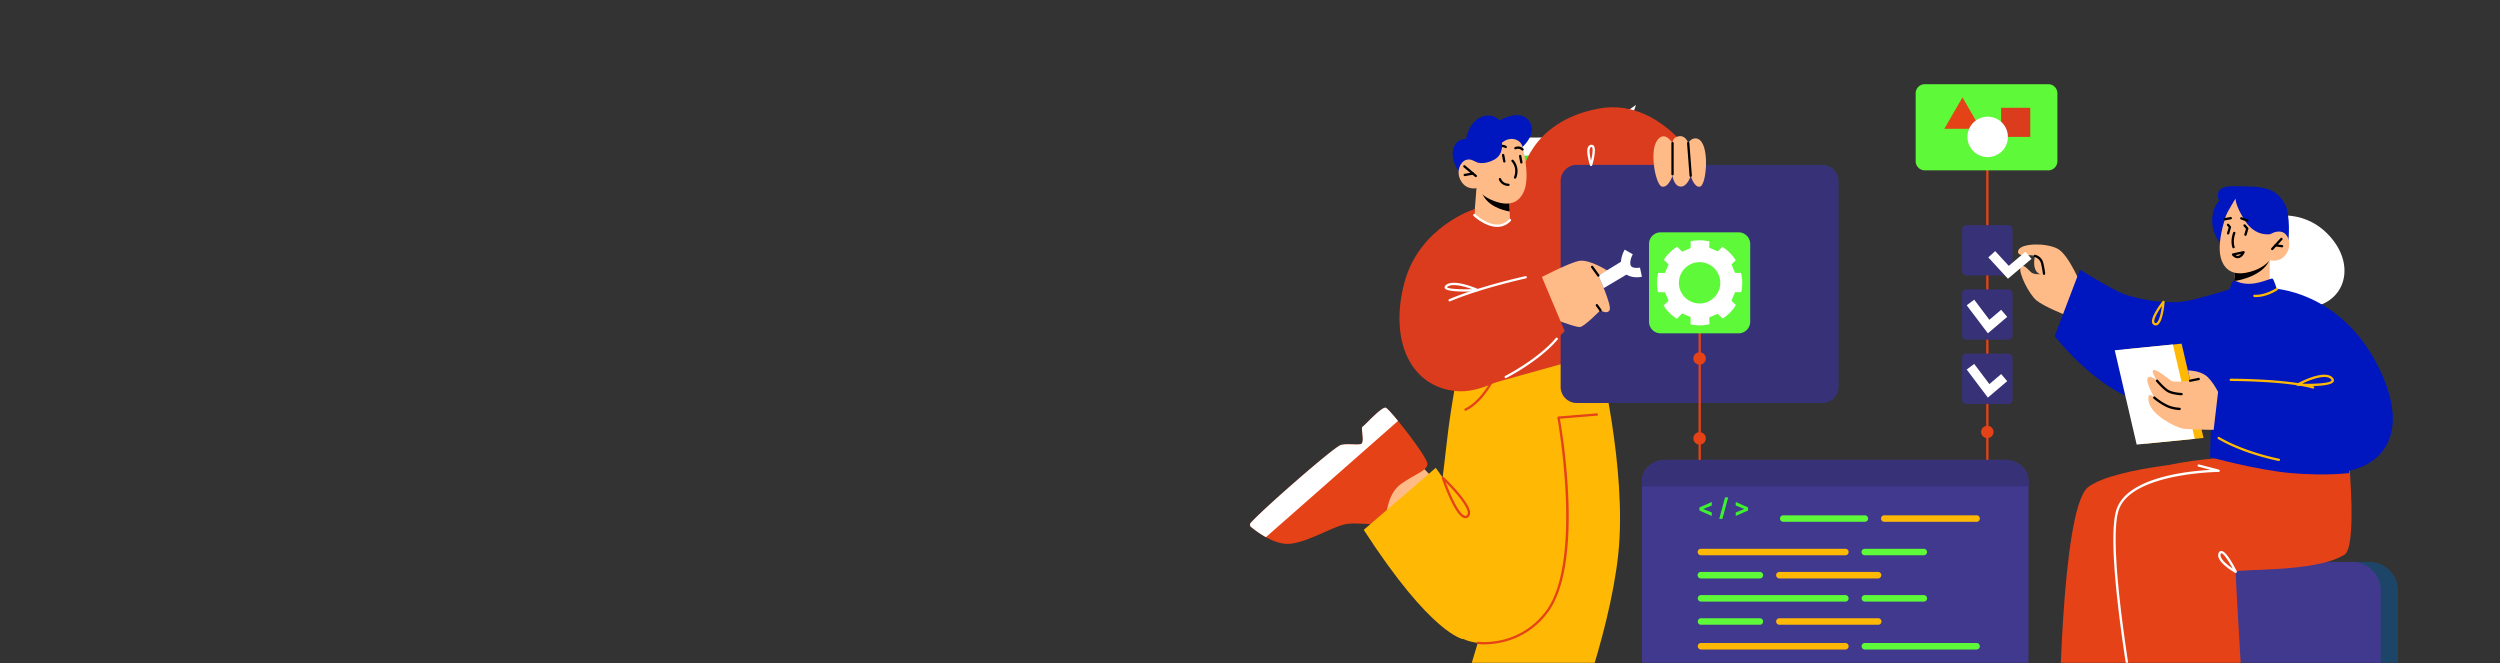 <svg xmlns="http://www.w3.org/2000/svg" width="980" height="260" fill="none"><rect width="100%" height="100%" fill="#333333" stroke="none"/><mask id="a" width="980" height="260" x="0" y="0" maskUnits="userSpaceOnUse" style="mask-type:alpha"><path fill="#000" d="M980 0H0v260h980V0Z"/></mask><g mask="url(#a)"><path fill="#fff" d="M585.499 90.13h60.057c2.59 0 4.702-2.08 4.702-4.633v-26.94c0-2.552-2.112-4.633-4.702-4.633h-60.057c-2.59 0-4.702 2.08-4.702 4.633v26.94c0 2.553 2.112 4.634 4.702 4.634Z"/><path fill="#fff" d="m619.339 56.574 21.977-15.462-5.379 15.462h-16.598Z"/><path fill="#3DF130" d="M601.025 83.078h-7.623v-22.08h7.623v22.08Z"/><path fill="#FFB904" d="M613.252 83.078h-7.623V64.966h7.623v18.112Z"/><path fill="#5EF939" d="M637.669 83.078h-7.622V64.966h7.622v18.112Z"/><path fill="#373178" d="M625.444 83.06h-7.623V72.02h7.623v11.04Z"/><path fill="#FFBB87" d="m535.1 200.708 15.386 15.322 15.463-24.305-8.698-8.958-22.151 17.941Z"/><path fill="#E64218" d="M543.245 159.839c-1.581-.551-8.321 7.041-9.136 7.442-.816.401 1.104 6.377-.716 6.803-1.82.426-5.12-.3-7.768.351-2.485.601-30.548 25.12-35.367 30.57-.402.464-.327 1.178.175 1.579a40.524 40.524 0 0 0 5.811 3.984c2.799 1.553 6.112 2.831 9.162 2.618 7.216-.513 17.495-7.116 22.704-7.818 5.221-.701 13.516 1.341 14.633-1.378 1.117-2.706.891-10.536 6.865-14.558s9.601-4.874 9.94-7.442c.226-1.729-6.601-11.013-11.534-16.989-2.359-2.869-4.279-4.986-4.781-5.162h.012Z"/><path fill="#fff" d="M543.245 159.839c-1.581-.551-8.321 7.041-9.136 7.442-.816.401 1.104 6.377-.716 6.803-1.82.426-5.12-.3-7.769.351-2.485.601-30.547 25.12-35.366 30.57-.402.464-.327 1.178.175 1.579a40.524 40.524 0 0 0 5.811 3.984l51.783-45.567c-2.36-2.869-4.28-4.986-4.782-5.162Z"/><path fill="#FFB904" d="M572.035 142.489s-3.275 16.375-4.819 30.294-4.041 32.612-4.041 32.612-11.446 42.836 16.052 46.62c34.099 4.698 32.367-35.67 32.367-35.67l-10.253-84.481-29.306 10.625Z"/><path fill="#FFB904" d="m534.585 207.699 28.226-24.306 8.409 11.827 2.272 55.302s-12.287-1.654-38.907-42.823ZM626.567 138.654s11.383 45.291 7.782 78.68c-3.602 33.402-20.194 74.358-20.194 74.358l-44.278-8.231 14.797-49.501 10.693-93.089 31.2-2.217Z"/><path fill="#E64218" d="M581.737 252.601c5.058 0 16.529-1.34 24.888-12.353 14.433-19.019 5.911-70.136 4.857-76.125l14.533-1.177a.45.45 0 0 0 .414-.489c-.025-.251-.238-.451-.489-.413l-15.036 1.215a.43.43 0 0 0-.326.175.473.473 0 0 0-.088.364c.101.563 10.179 56.441-4.593 75.899-10.656 14.032-26.444 11.889-26.594 11.864a.455.455 0 1 0-.126.902c.038 0 .991.138 2.573.138h-.013ZM574.432 203.125a1.75 1.75 0 0 0 1.055-.351c.489-.363.753-.877.803-1.529.263-4.184-9.94-13.856-10.367-14.27a.455.455 0 0 0-.565-.05.464.464 0 0 0-.188.526c.502 1.466 4.995 14.421 8.698 15.586.188.063.389.088.577.088h-.013Zm-7.731-14.108c3.351 3.371 8.836 9.485 8.673 12.166-.025.376-.163.651-.427.839-.251.188-.502.226-.803.125-2.385-.751-5.736-8.544-7.443-13.142v.012ZM574.495 161.03a.405.405 0 0 0 .201-.05c6.137-2.995 10.078-10.437 10.241-10.75a.457.457 0 0 0-.201-.614.466.466 0 0 0-.615.188c-.037.075-3.965 7.492-9.839 10.349a.461.461 0 0 0-.213.614.454.454 0 0 0 .414.263h.012Z"/><path fill="#DC3C1E" d="M580.607 81.26S560 85.683 553.109 107.834c-6.89 22.15 20.922 45.491 20.922 45.491l52.536-14.671s-6.301-56.867-12.588-62.555c-6.301-5.689-33.372 5.149-33.372 5.149v.012Z"/><path fill="#DC3C1E" d="M596.371 68.994s2.811-21.223 30.196-26.41c27.385-5.187 43.776 28.753 43.776 28.753l-80.649 14.746 6.677-17.089Z"/><path fill="#0017BF" d="M594.375 59.71s8.761-6.063 5.347-11.814c-3.401-5.75-11.885-.714-11.885-.714s-2.937-3.37-7.581-1.128c-4.643 2.243-5.572 8.432-5.572 8.432s-4.543-.413-5.183 5.1c-.64 5.512 4.982 10.837 4.982 10.837l19.892-10.725v.013Z"/><path fill="#FFBB87" d="m578.775 73.78-.828 10.524s1.669 3.17 7.794 4.16c4.568.726 6.175-2.18 6.175-2.18l-.138-3.383-.226-5.25-10.944-3.32-1.833-.563v.012Z"/><path fill="#000" d="M580.607 74.332c0 .288.088.639.226 1.04 1.946 5.437 8.309 7.079 10.944 7.53l-.226-5.25-10.944-3.32Z"/><path fill="#FFBB87" d="M595.781 53.847s4.493 13.631 1.744 20.785c-2.748 7.154-9.362 5.375-13.24 3.571-3.878-1.804-5.51-4.435-5.51-4.435s-3.865.915-6.049-2.794c-2.184-3.721-.264-7.567 1.97-8.294 2.234-.714 4.631 1.065 4.631 1.065l-1.644-3.997s10.216-18.542 18.11-5.926l-.012.025Z"/><path fill="#000" d="M578.512 69.444c.125 0 .263-.05.351-.163a.455.455 0 0 0-.05-.639l-4.481-3.783a.457.457 0 0 0-.64.05.455.455 0 0 0 .05.639l4.481 3.783a.45.45 0 0 0 .301.113h-.012Z"/><path fill="#000" d="M574.182 69.044h.075l3.188-.563a.456.456 0 0 0 .376-.526.463.463 0 0 0-.527-.376l-3.188.563a.456.456 0 0 0-.376.527.456.456 0 0 0 .452.376ZM586.557 58.746a.45.45 0 0 0 .339-.15c1.468-1.629 3.037-.639 3.099-.601.214.137.49.075.628-.138a.447.447 0 0 0-.138-.627c-.778-.5-2.686-1.002-4.28.752a.459.459 0 0 0 .339.764h.013ZM596.823 59.046c.125 0 .238-.05.326-.138a.468.468 0 0 0 0-.651c-1.494-1.441-3.226-.614-3.301-.577a.461.461 0 0 0-.213.614.474.474 0 0 0 .615.213c.062-.025 1.255-.564 2.259.413a.437.437 0 0 0 .314.126ZM593.923 70.033a.462.462 0 0 0 .427-.288c1.632-4.21-1.004-6.904-1.117-7.016a.455.455 0 0 0-.64 0 .468.468 0 0 0 0 .651c.1.1 2.309 2.393.904 6.039a.454.454 0 0 0 .263.589c.05.025.113.025.163.025ZM596.371 64.096h.088a.457.457 0 0 0 .364-.54l-.465-2.467a.457.457 0 0 0-.539-.364.457.457 0 0 0-.364.54l.464 2.467a.47.47 0 0 0 .452.376v-.012ZM589.694 63.707h.088a.457.457 0 0 0 .364-.538l-.465-2.468a.457.457 0 0 0-.539-.364.457.457 0 0 0-.364.539l.464 2.468a.47.47 0 0 0 .452.376v-.013Z"/><path fill="#0017BF" d="M596.659 56.905s-.979-2.205-3.602-2.43c-2.623-.227-4.304 1.502-4.304 1.502s.803 4.51-2.95 6.578c-3.765 2.067-6.476 1.19-6.476 1.19l-2.522-1.127-1.607-3.934 8.133-7.492 10.115-4.36 4.594 4.873-1.381 5.175v.025Z"/><path fill="#000" d="M591.275 72.903c.301 0 .502-.213.49-.463 0-.25-.201-.414-.465-.451-.1.025-2.158 0-2.886-1.93a.455.455 0 0 0-.59-.263.453.453 0 0 0-.264.59c.753 2.004 2.724 2.517 3.703 2.517h.012Z"/><path fill="#373178" d="M714.369 157.985h-96.261c-3.5 0-6.338-2.832-6.338-6.327v-80.71c0-3.494 2.838-6.327 6.338-6.327h96.261c3.501 0 6.338 2.833 6.338 6.327v80.71a6.332 6.332 0 0 1-6.338 6.327Z"/><path fill="#FFBB87" d="M601.981 109.824s13.19-6.979 17.194-7.58 10.843 3.796 10.843 3.796l-3.451 1.992s5.397 11.777 4.393 13.569c-1.004 1.791-3.602 0-3.602 0s-6.2 6.389-7.995 6.59c-1.794.2-11.396-3.596-11.396-3.596l-5.999-14.771h.013Z"/><path fill="#DC3C1E" d="m603.776 107.032-28.59 10.173 2.937-35.218s-21.926 6.678-27.712 29.23c-5.798 22.551 2.598 40.505 20.583 42.109 17.985 1.591 42.37-23.542 42.37-23.542l-9.588-22.752Z"/><path fill="#FFBB87" d="M655.633 56.103s-3.2-5.375-6.149-.877c-2.95 4.498-.427 17.327 1.97 17.916 2.573.639 4.179-4.26 4.179-4.26s.49 4.185 3.201 4.26c2.698.075 3.928-4.26 3.928-4.26s1.343 4.886 3.69 4.26c2.573-.702 3.928-17.04-.979-18.743-2.36-.815-3.69 1.704-3.69 1.704s-.916-3.107-3.614-2.706c-2.699.4-2.523 2.706-2.523 2.706h-.013Z"/><path fill="#fff" d="m626.567 108.033 9.551-5.851 2.447 4.874-9.902 5.888-2.096-4.911Z"/><path fill="#fff" d="M641.615 108.684c-2.046 0-4.468-.627-5.585-2.857-1.694-3.383.577-7.517.853-7.968l3.176 1.817c-.415.726-1.444 3.132-.753 4.51.489.977 2.648.902 3.564.714l.765 3.583a9.485 9.485 0 0 1-2.008.201h-.012Z"/><path fill="#000" d="M626.567 108.484a.459.459 0 0 0 .364-.726l-2.447-3.408a.458.458 0 0 0-.741.538l2.448 3.408a.446.446 0 0 0 .376.188ZM627.37 122.052a.416.416 0 0 0 .264-.088.457.457 0 0 0 .1-.639l-1.393-1.942a.476.476 0 0 0-.64-.112.457.457 0 0 0-.1.639l1.393 1.942a.447.447 0 0 0 .376.187v.013ZM655.634 68.767a.45.45 0 0 0 .452-.451V56.1a.45.45 0 0 0-.452-.45.45.45 0 0 0-.452.45v12.216c0 .25.201.451.452.451ZM662.763 69.344c.288-.025.476-.238.451-.489l-.979-12.779a.478.478 0 0 0-.489-.426.47.47 0 0 0-.427.489l.979 12.779a.454.454 0 0 0 .452.426h.013Z"/><path fill="#fff" d="M586.921 88.94h.201c1.97-.05 3.689-.84 5.12-2.343a.469.469 0 0 0-.012-.652c-.176-.175-.477-.162-.653.013-2.184 2.305-5.07 2.681-8.559 1.14-2.686-1.19-4.744-3.12-4.757-3.132a.47.47 0 0 0-.653.012.469.469 0 0 0 .013.652c.188.175 4.593 4.31 9.287 4.31h.013ZM568.258 118.156s.125 0 .175-.037c12.137-5.125 29.531-8.946 29.707-8.984a.455.455 0 1 0-.188-.889c-.176.038-17.658 3.871-29.87 9.033-.238.1-.339.363-.238.601a.45.45 0 0 0 .426.276h-.012Z"/><path fill="#fff" d="M574.458 114.31c1.82 0 3.577-.063 4.782-.126a.44.44 0 0 0 .426-.375.463.463 0 0 0-.263-.502c-.389-.175-9.425-4.159-12.563-1.603-.602.501-.602.939-.502 1.215.427 1.128 4.418 1.391 8.108 1.391h.012Zm2.598-.952c-4.694.125-9.325-.101-9.839-.752.025 0 .075-.088.213-.188 1.782-1.453 6.526-.188 9.626.94ZM623.706 65.087a.46.46 0 0 0 .439-.326c.314-1.04 1.795-6.302.577-7.655-.188-.213-.552-.439-1.104-.338a1.51 1.51 0 0 0-1.029.739c-1.092 1.842.502 6.728.677 7.28a.46.46 0 0 0 .44.312v-.012Zm.175-7.442c.101 0 .138.037.164.062.514.577.163 3.032-.352 5.212-.439-1.716-.853-4.046-.314-4.961a.559.559 0 0 1 .414-.3h.101l-.013-.013ZM590.246 148.237a.367.367 0 0 0 .201-.05c.126-.063 12.977-6.615 20.131-15.085a.455.455 0 0 0-.05-.639.457.457 0 0 0-.64.051c-7.029 8.319-19.717 14.783-19.843 14.859a.456.456 0 0 0-.2.614c.075.162.238.25.414.25h-.013ZM657.404 188.506a.45.45 0 0 0 .338-.752l-4.279-4.723a.472.472 0 0 0-.653-.038.455.455 0 0 0-.038.639l4.28 4.724c.088.1.214.15.339.15h.013Z"/><path fill="#fff" d="M653.124 188.506a.45.45 0 0 0 .339-.15l4.279-4.724a.453.453 0 0 0-.037-.639.46.46 0 0 0-.653.038l-4.28 4.723a.454.454 0 0 0 .038.639.47.47 0 0 0 .301.113h.013Z"/><path fill="#E64218" d="M684.412 252.614h69.403a4.784 4.784 0 0 0 4.782-4.774v-56.203a4.785 4.785 0 0 0-4.782-4.774h-69.403a4.785 4.785 0 0 0-4.782 4.774v56.203a4.784 4.784 0 0 0 4.782 4.774Zm69.403-64.849a3.864 3.864 0 0 1 3.866 3.859v56.204a3.864 3.864 0 0 1-3.866 3.859h-69.403a3.864 3.864 0 0 1-3.866-3.859v-56.204a3.864 3.864 0 0 1 3.866-3.859h69.403Z"/><path fill="#E64218" d="M680.082 199.855h78.063c.251 0 .452-.2.452-.463a.453.453 0 0 0-.452-.464h-78.063a.453.453 0 0 0-.452.464c0 .263.201.463.452.463ZM748.983 196.422c.126 0 .264-.05.352-.163l4.154-4.886a.455.455 0 0 0-.05-.639.456.456 0 0 0-.64.05l-4.155 4.886a.454.454 0 0 0 .051.639.45.45 0 0 0 .301.113h-.013Z"/><path fill="#E64218" d="M753.15 196.422c.1 0 .213-.038.301-.113a.454.454 0 0 0 .05-.639l-4.154-4.886a.456.456 0 0 0-.64-.05.455.455 0 0 0-.05.639l4.154 4.886a.428.428 0 0 0 .352.163h-.013Z"/><path fill="#1D4568" d="M928.83 323.565h-66.868c-6.169 0-11.17-4.992-11.17-11.151v-80.985c0-6.158 5.001-11.151 11.17-11.151h66.868c6.169 0 11.17 4.993 11.17 11.151v80.985c0 6.159-5.001 11.151-11.17 11.151Z"/><path fill="#40398D" d="M922.116 323.565h-66.869c-6.169 0-11.17-4.992-11.17-11.151v-80.985c0-6.158 5.001-11.151 11.17-11.151h66.869c6.168 0 11.169 4.993 11.169 11.151v80.985c0 6.159-5.001 11.151-11.169 11.151Z"/><path fill="#E64218" d="M779.029 203.891c.126 0 .239-.05.327-.138a.456.456 0 0 0 .138-.325V61.766a.45.45 0 0 0-.452-.451.45.45 0 0 0-.452.45v141.212l-111.861-.076v-81.248a.45.45 0 0 0-.452-.451.45.45 0 0 0-.452.451v81.699a.47.47 0 0 0 .452.464l112.777.075h-.025Z"/><path fill="#FFBB87" d="M798.055 98.764s-2.296 7.229 1.67 8.72c3.978 1.491 3.991-2.631 3.991-2.631l-2.46-5.174-3.201-.902v-.013Z"/><path fill="#FFBB87" d="M816.379 113.134s-5.196-13.368-9.927-15.698c-4.732-2.33-13.73-2.042-15.111.413-1.368 2.444 2.749 2.494 3.815 2.243 1.067-.25 4.28.451 5.033 1.541.766 1.09 1.067 5.676 1.067 5.676s-3.514.714-5.033-.564c-1.519-1.278-3.05-3.583-4.116-1.892-1.067 1.679 3.2 10.524 6.262 12.955 3.05 2.443 10.831 5.487 10.831 5.487l7.179-10.161Z"/><path fill="#000" d="M801.268 107.76c.289-.025.477-.251.452-.502 0-.062-.15-1.578-.715-4.084-.628-2.756-3.125-3.283-3.238-3.308a.464.464 0 0 0-.54.364.46.46 0 0 0 .352.539c.088.012 2.033.451 2.522 2.618.553 2.443.691 3.947.703 3.959a.46.46 0 0 0 .452.414h.012Z"/><path fill="#373178" d="M770.783 88.251h16.491c.901 0 1.632.73 1.632 1.63v16.462c0 .899-.731 1.629-1.632 1.629h-16.491a1.63 1.63 0 0 1-1.631-1.629V89.88c0-.9.73-1.629 1.631-1.629ZM770.783 113.435h16.491a1.63 1.63 0 0 1 1.632 1.629v16.463a1.63 1.63 0 0 1-1.632 1.628h-16.491a1.63 1.63 0 0 1-1.631-1.628v-16.463c0-.9.73-1.629 1.631-1.629ZM770.783 138.616h16.491a1.63 1.63 0 0 1 1.632 1.628v16.463c0 .9-.731 1.629-1.632 1.629h-16.491a1.63 1.63 0 0 1-1.631-1.629v-16.463c0-.899.73-1.628 1.631-1.628Z"/><path fill="#fff" d="m787.111 109.261 9.237-7.78-2.372-2.794-6.538 5.525-5.322-5.788-2.698 2.481 7.693 8.356ZM779.242 130.661l7.581-6.439-2.372-2.782-4.619 3.922-5.949-7.893-2.937 2.205 8.296 10.987ZM779.242 155.856l7.581-6.44-2.372-2.781-4.619 3.921-5.949-7.906-2.937 2.205 8.296 11.001Z"/><path fill="#5EF939" d="M802.913 33h-48.382a3.585 3.585 0 0 0-3.589 3.583v26.611a3.585 3.585 0 0 0 3.589 3.583h48.382a3.585 3.585 0 0 0 3.589-3.583v-26.61A3.585 3.585 0 0 0 802.913 33Z"/><path fill="#40398D" d="M643.636 188.468v75.573c0 4.536 4.141 8.206 9.224 8.206h133.047c5.108 0 9.249-3.67 9.249-8.206v-75.573c0-4.535-4.141-8.206-9.249-8.206H652.86c-5.083 0-9.224 3.671-9.224 8.206Z"/><path fill="#5EF939" d="M699.036 201.998h31.99a1.274 1.274 0 1 1 0 2.548h-31.99a1.274 1.274 0 1 1 0-2.548Z"/><path fill="#FFB904" d="M666.765 215.119h56.615a1.274 1.274 0 1 1 0 2.548h-56.615a1.274 1.274 0 1 1 0-2.548Z"/><path fill="#5EF939" d="M730.989 215.119h23.147a1.274 1.274 0 1 1 0 2.548h-23.147a1.274 1.274 0 1 1 0-2.548Z"/><path fill="#FFB904" d="M666.765 252.055h56.615a1.274 1.274 0 1 1 0 2.549h-56.615a1.275 1.275 0 0 1 0-2.549Z"/><path fill="#5EF939" d="M730.989 252.055h43.836a1.274 1.274 0 1 1 0 2.549h-43.836a1.275 1.275 0 0 1 0-2.549ZM666.765 233.277h56.615a1.274 1.274 0 1 1 0 2.549h-56.615a1.275 1.275 0 0 1 0-2.549ZM730.989 233.277h23.147a1.274 1.274 0 1 1 0 2.549h-23.147a1.275 1.275 0 0 1 0-2.549Z"/><path fill="#FFB904" d="M736.229 226.747h-38.708a1.274 1.274 0 0 1 0-2.549h38.708a1.275 1.275 0 0 1 0 2.549Z"/><path fill="#5EF939" d="M689.913 226.747h-23.148a1.275 1.275 0 1 1 0-2.549h23.148a1.275 1.275 0 0 1 0 2.549Z"/><path fill="#FFB904" d="M736.229 244.905h-38.708a1.274 1.274 0 0 1 0-2.549h38.708a1.275 1.275 0 1 1 0 2.549Z"/><path fill="#5EF939" d="M689.913 244.905h-23.148a1.275 1.275 0 0 1 0-2.549h23.148a1.275 1.275 0 0 1 0 2.549Z"/><path fill="#3DF130" d="m666.165 198.924 4.843-2.148v1.377l-3.291 1.333v.058l3.291 1.333v1.377l-4.843-2.138v-1.192Zm9.021 4.483h-1.24l2.275-8.467h1.25l-2.285 8.467Zm5.223-1.153v-1.377l3.291-1.333v-.058l-3.291-1.333v-1.377l4.843 2.148v1.192l-4.843 2.138Z"/><path fill="#FFB904" d="M738.635 201.998h36.19a1.274 1.274 0 1 1 0 2.548h-36.19a1.274 1.274 0 1 1 0-2.548Z"/><path fill="#fff" d="M890.552 84.956s13.542-3.633 23.607 8.682c10.078 12.316 3.815 27.476-12.149 27.037-15.951-.438-19.666-16.713-19.666-16.713l8.195-18.994.013-.012Z"/><path fill="#0017BF" d="M870.22 95.093s-3.853-4.084-2.886-10.549c.652-4.385 2.572-5.838 2.572-5.838s-3.087-5.901 5.761-5.713c8.835.188 16.077-.564 20.018 7.028 2.322 4.473 1.393 14.183 1.393 14.183l-26.858.89Z"/><path fill="#FFBB87" d="m889.748 101.982-.062 10.762s-1.958 3.082-8.271 3.558c-4.706.351-6.175-2.067-6.175-2.067l1.193-9.409 11.408-2.431 1.907-.413Z"/><path fill="#000" d="M889.736 101.333c-.025.288-.138.638-.314 1.039-2.447 5.363-10.956 7.555-13.667 7.781l.677-5.312 13.304-3.508Z"/><path fill="#FFBB87" d="M874.161 80.271s-5.736 13.469-3.552 20.973c2.184 7.518 9.049 6.265 13.153 4.761 4.104-1.491 5.986-4.034 5.986-4.034s3.853 1.266 6.388-2.33c2.536-3.596.917-7.668-1.292-8.595-2.209-.915-4.794.69-4.794.69l2.008-3.922s-8.798-19.72-17.897-7.568v.025Z"/><path fill="#0017BF" d="M890.05 91.76s-5.748 1.279-9.89-5.061c-4.141-6.34-3.815-8.983-3.815-8.983l-3.866 6.703s-.979-4.573.804-7.543c1.782-2.969 3.702-2.392 3.702-2.392l12.801 2.931 3.552 10.123-3.276 4.223h-.012Z"/><path fill="#000" d="M875.554 97.336s.1 0 .138-.025a.45.45 0 0 0 .289-.577c-.816-2.493.263-5.212.276-5.237a.456.456 0 0 0-.251-.601.458.458 0 0 0-.603.25c-.05.126-1.217 3.058-.301 5.864a.46.46 0 0 0 .439.313l.013.013ZM890.715 98.062c.125 0 .251-.05.338-.15l3.59-3.922a.457.457 0 0 0-.025-.652.46.46 0 0 0-.653.026l-3.589 3.921a.457.457 0 0 0 .025.651.497.497 0 0 0 .314.126Z"/><path fill="#000" d="M894.568 96.973a.448.448 0 0 0 .451-.401.453.453 0 0 0-.389-.514l-2.535-.338a.462.462 0 0 0-.514.388.453.453 0 0 0 .389.514l2.535.338h.063v.013ZM872.14 86.41h.088l2.322-.452a.457.457 0 0 0 .364-.539.468.468 0 0 0-.54-.363l-2.322.451a.457.457 0 0 0-.364.539.47.47 0 0 0 .452.376v-.013ZM881.001 86.948a.444.444 0 0 0 .426-.3.464.464 0 0 0-.263-.59l-2.41-.901a.466.466 0 0 0-.59.263.464.464 0 0 0 .264.588l2.409.903s.101.025.164.025v.012ZM873.433 91.91a.444.444 0 0 0 .439-.327l.703-2.43c.038-.15 0-.3-.088-.426l-.765-.89a.454.454 0 0 0-.691.589l.603.714-.628 2.205a.454.454 0 0 0 .314.564c.038 0 .088.013.126.013l-.013-.013ZM880.235 92.437a.455.455 0 0 0 .439-.325l.703-2.431a.473.473 0 0 0-.1-.426l-1.055-1.178a.47.47 0 0 0-.652-.037.469.469 0 0 0-.038.651l.879.99-.628 2.193a.453.453 0 0 0 .314.563c.038 0 .088.013.125.013l.013-.013ZM877.186 101.219c.113 0 .226 0 .338-.025 1.494-.251 2.322-2.055 2.36-2.13a.44.44 0 0 0-.063-.476.456.456 0 0 0-.452-.163l-4.116.902a.452.452 0 0 0-.339.313c-.05.163 0 .326.1.451.703.764 1.431 1.14 2.159 1.14l.013-.012Zm1.305-1.667c-.301.351-.678.664-1.117.74-.326.062-.665-.038-1.029-.276l2.146-.464Z"/><path fill="#E64218" d="M870.986 180.25s-41.617 2.342-52.436 10.712c-10.818 8.369-11.421 95.982-11.421 95.982l33.949 3.859.314-85.772 29.594-24.781Z"/><path fill="#0017BF" d="M892.51 113.359s-1.193-4.184-1.795-4.184c-.791 0-5.158 2.104-9.137 2.079-3.966-.025-4.656-1.265-5.836-1.102-1.18.163-1.619 3.207-1.619 3.207s-7.354 2.443-15.901 4.423c-8.547 1.979-21.976-.614-27.623-3.358-5.648-2.744-15.262-8.682-15.262-8.682l-9.927 26.047s20.143 25.746 38.617 25.897c18.475.15 40.751-3.508 40.751-3.508l7.719-40.831.013.012Z"/><path fill="#E64218" d="M920.861 181.592s3.05 32.75-1.82 35.832c-11.371 7.204-42.508 5.387-42.659 6.728-.15 1.34 3.489 61.039 3.489 61.039l-41.027 7.643s-15.073-87.137-6.539-101.194c8.522-14.058 58.799-12.73 58.799-12.73l29.744 2.682h.013Z"/><path fill="#FFB904" d="m840.99 173.935 22.792-2.267-8.597-36.96-22.792 2.268 8.597 36.959Z"/><path fill="#fff" d="m837.576 174.273 22.779-2.255-8.597-36.972-22.779 2.268 8.597 36.959Z"/><path fill="#0017BF" d="m867.183 151.146-.854 28.04s18.01 5.024 31.59 6.252c13.579 1.215 22.892 0 22.892 0v-10.813l-53.641-23.466.013-.013Z"/><path fill="#FFBB87" d="M870.12 154.791s-2.724-5.638-5.472-7.617c-2.749-1.98-6.941-1.967-6.941-1.967l.829 4.021s-6.388.84-7.468 0c-1.079-.839-5.66-4.497-6.877-4.184-1.218.301 1.368 4.184 1.368 4.184s-2.749-2.518-3.665-.989c-.916 1.528 2.598 7.617 2.598 7.617s-3.2-3.195-2.134 1.829c1.067 5.024 10.354 9.898 13.567 10.362 3.213.451 16.077.501 16.077.501l-1.895-13.757h.013Z"/><path fill="#000" d="M858.535 149.693h.088l3.364-.689a.45.45 0 0 0 .351-.539.45.45 0 0 0-.54-.351l-3.363.689a.448.448 0 0 0-.351.539c.05.213.238.363.451.363v-.012ZM855.184 154.954c.239 0 .44-.188.452-.439a.47.47 0 0 0-.439-.476c-.025 0-3.138-.163-4.857-1.015-1.732-.864-4.405-4.047-4.43-4.072a.446.446 0 0 0-.64-.05.467.467 0 0 0-.063.639c.113.138 2.836 3.358 4.719 4.31 1.895.952 5.083 1.103 5.221 1.115h.025l.012-.012ZM854.419 160.743a.45.45 0 0 0 .452-.451.452.452 0 0 0-.452-.464c-.025 0-2.585-.075-4.769-1.127-2.837-1.366-4.832-3.158-4.857-3.17a.473.473 0 0 0-.653.037.47.47 0 0 0 .038.652c.088.075 2.108 1.879 5.07 3.32 2.36 1.14 5.033 1.215 5.146 1.228l.025-.025Z"/><path fill="#DC3C1E" d="M784.438 42.261h11.421v11.401h-11.421v-11.4Z"/><path fill="#E64218" d="m769.29 38.176-3.552 6.151-3.552 6.152H776.406l-3.552-6.152-3.564-6.151Z"/><path fill="#fff" d="M779.167 61.579c-4.38 0-7.931-3.545-7.931-7.918s3.551-7.918 7.931-7.918c4.381 0 7.932 3.545 7.932 7.918s-3.551 7.918-7.932 7.918Z"/><path fill="#E64218" d="M663.804 140.521a2.435 2.435 0 0 0 4.87 0 2.435 2.435 0 0 0-4.87 0ZM666.239 174.275a2.432 2.432 0 0 1-2.435-2.43 2.433 2.433 0 0 1 2.435-2.431 2.433 2.433 0 0 1 2.435 2.431 2.433 2.433 0 0 1-2.435 2.43ZM776.595 169.301a2.434 2.434 0 0 0 4.869 0 2.435 2.435 0 0 0-4.869 0Z"/><path fill="#373178" d="M643.635 188.468v2.18h151.533v-2.18c0-4.535-4.141-8.206-9.249-8.206H652.872c-5.083 0-9.224 3.671-9.224 8.206h-.013Z"/><path fill="#fff" d="M837.69 283.662h.088a.456.456 0 0 0 .363-.539c-.125-.689-12.876-69.246-7.454-83.579 5.371-14.17 38.692-14.533 39.031-14.546a.46.46 0 0 0 .452-.401.464.464 0 0 0-.339-.501l-7.819-2.03a.46.46 0 0 0-.552.326.478.478 0 0 0 .326.564l4.77 1.24c-8.648.451-32.079 2.794-36.71 15.022-5.522 14.571 6.877 81.249 7.404 84.08a.47.47 0 0 0 .452.376l-.012-.012Z"/><path fill="#0017BF" d="M890.715 113.047s26.28.614 41.391 30.319c15.111 29.718-.765 44.953-26.406 41.596-25.64-3.358-38.529-11.427-38.529-11.427l2.936-25.195 20.608-35.293Z"/><path fill="#FFB904" d="M906.742 152.324c.2 0 .389-.125.439-.326a.454.454 0 0 0-.314-.564c-10.517-3.007-32.192-2.982-32.405-2.994-.251 0-.452.2-.452.464 0 .25.201.451.452.451.929 0 21.926.037 32.154 2.956.038 0 .088.013.126.013ZM884.415 116.454c4.179 0 8.17-2.606 8.346-2.718a.449.449 0 0 0 .125-.627.462.462 0 0 0-.64-.125c-.037.025-4.367 2.831-8.459 2.543-.251-.037-.477.176-.489.426a.461.461 0 0 0 .426.489c.226.012.452.025.678.025l.013-.013ZM845.057 127.578c.276 0 .539-.075.778-.238 2.045-1.29 2.648-8.168 2.711-8.945a.466.466 0 0 0-.289-.464.467.467 0 0 0-.527.138c-.49.614-4.757 6.102-4.117 8.419.126.464.44.802.891.978.189.075.364.1.54.1l.013.012Zm2.409-7.617c-.351 2.681-1.079 5.964-2.108 6.603a.509.509 0 0 1-.515.05.516.516 0 0 1-.339-.376c-.313-1.153 1.381-4.072 2.962-6.29v.013Z"/><path fill="#FFB904" d="M905.261 151.347c4.003 0 8.848-.313 9.538-1.804.151-.326.213-.865-.402-1.516-3.25-3.508-13.504 2.105-13.93 2.343a.47.47 0 0 0-.226.501c.037.2.213.338.426.351.979.05 2.699.125 4.594.125Zm5.886-3.571c1.092 0 2.008.251 2.585.877.113.125.314.363.239.514-.477 1.002-6.05 1.391-11.534 1.228 2.422-1.166 6.074-2.606 8.71-2.606v-.013Z"/><path fill="#fff" d="M876.395 224.601a.433.433 0 0 0 .313-.125.456.456 0 0 0 .101-.539c-.942-1.879-4.129-7.98-6.062-7.98-.339 0-.778.162-1.054.814-1.343 3.232 5.672 7.317 6.476 7.768.075.037.15.062.226.062Zm-5.636-7.73c.804 0 2.787 2.894 4.468 6.001-2.234-1.491-5.384-4.059-4.681-5.75.038-.101.113-.251.201-.251h.012Z"/><path fill="#FFB904" d="M893.3 180.714c.214 0 .414-.15.452-.376a.457.457 0 0 0-.364-.538c-.125-.026-13.228-2.519-23.432-8.482a.463.463 0 0 0-.627.162.465.465 0 0 0 .163.627c10.342 6.051 23.595 8.57 23.733 8.595h.088l-.013.012Z"/><path fill="#5EF939" d="M681.5 130.673h-30.51a4.577 4.577 0 0 1-4.581-4.573V95.643a4.577 4.577 0 0 1 4.581-4.573h30.51a4.577 4.577 0 0 1 4.581 4.573V126.1a4.577 4.577 0 0 1-4.581 4.573Z"/><path fill="#fff" d="m680.132 114.549-1.406 3.358 1.757 1.666a16.729 16.729 0 0 1-5.183 5.3l-1.958-1.854-3.338 1.415.113 2.656a17.042 17.042 0 0 1-3.866.452c-1.205 0-2.384-.126-3.526-.376v-2.857l-3.326-1.441-2.046 2.105a16.801 16.801 0 0 1-5.221-5.199l1.958-1.855-1.406-3.357-2.723-.025a16.768 16.768 0 0 1-.402-3.671c0-1.328.151-2.619.452-3.859l2.673-.025 1.406-3.358-1.87-1.779a16.766 16.766 0 0 1 5.258-5.15l1.921 1.98 3.326-1.44v-2.656a16.428 16.428 0 0 1 3.526-.376c1.331 0 2.623.15 3.866.45l-.101 2.456 3.339 1.416 1.832-1.742a16.868 16.868 0 0 1 5.234 5.25l-1.682 1.591 1.405 3.345 2.36.025a16.74 16.74 0 0 1 .05 7.518l-2.397.025-.025.012Zm-5.786-3.683c0-4.473-3.627-8.094-8.107-8.094-4.481 0-8.108 3.621-8.108 8.094 0 4.473 3.627 8.093 8.108 8.093 4.48 0 8.107-3.62 8.107-8.093Z"/></g></svg>